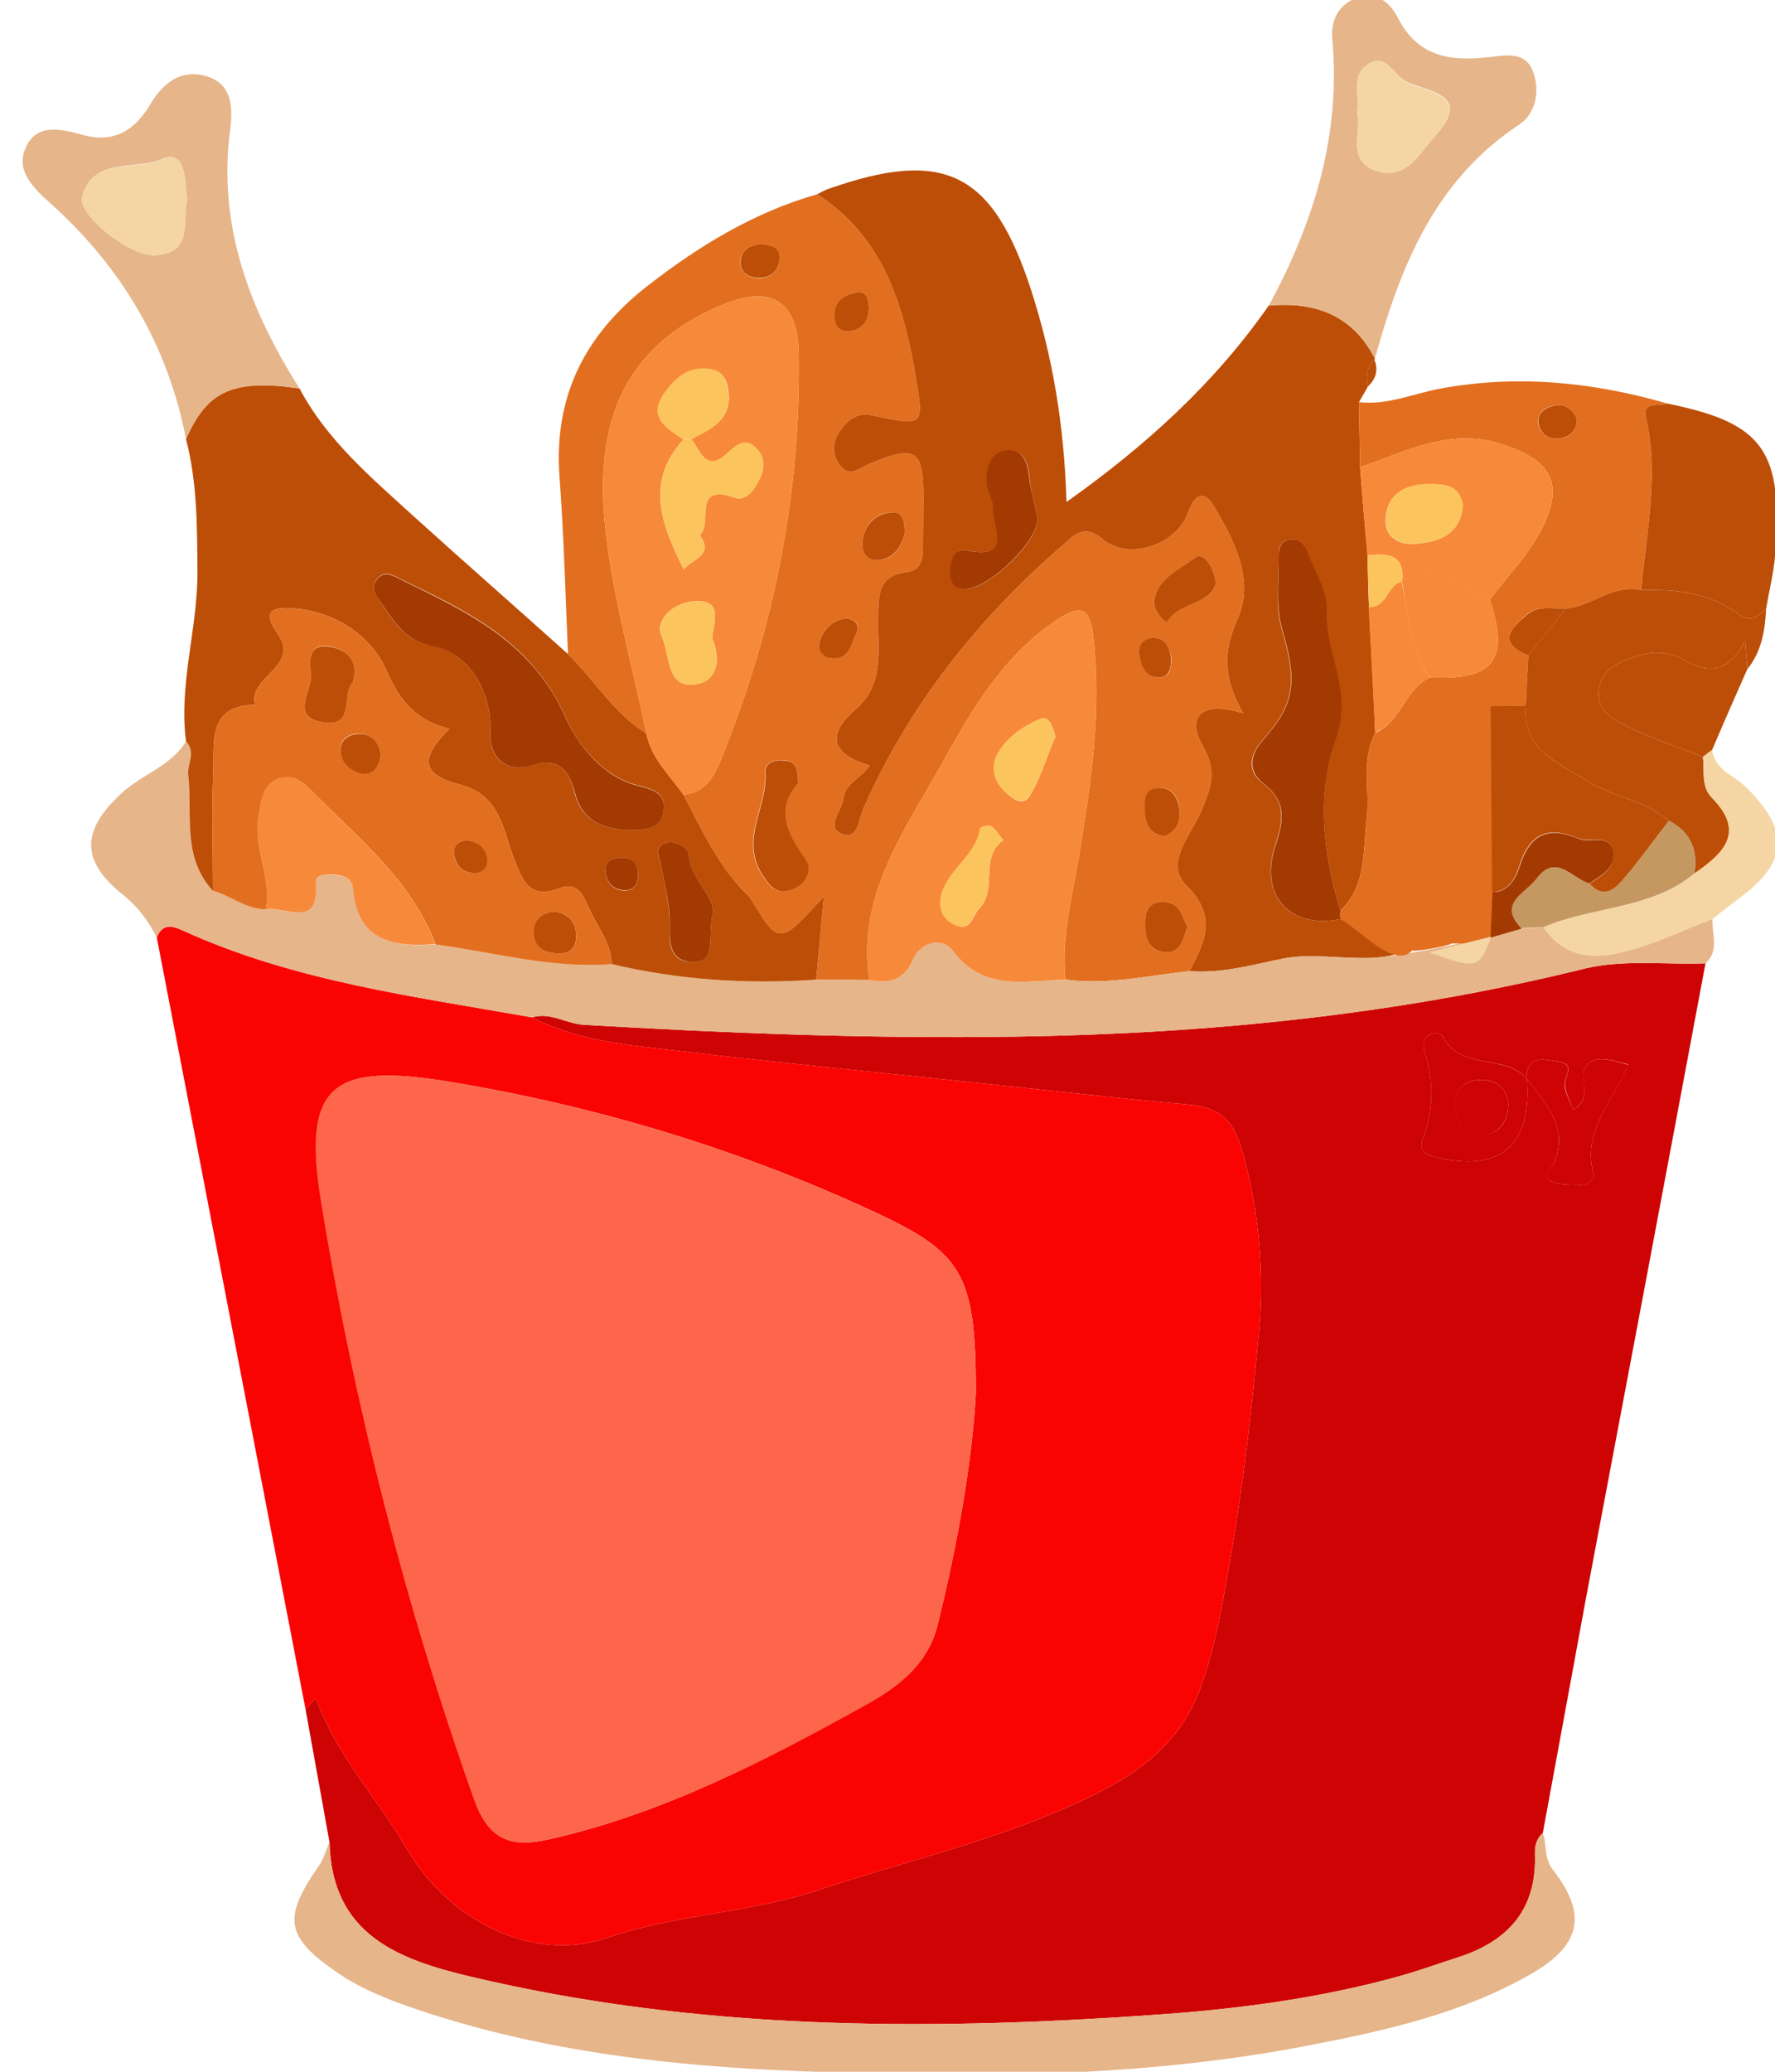 <?xml version="1.0" encoding="utf-8"?>
<!-- Generator: Adobe Illustrator 23.0.5, SVG Export Plug-In . SVG Version: 6.00 Build 0)  -->
<svg version="1.1" id="Layer_1" xmlns="http://www.w3.org/2000/svg" xmlns:xlink="http://www.w3.org/1999/xlink" x="0px" y="0px"
	 viewBox="0 0 48 56" style="enable-background:new 0 0 48 56;" xml:space="preserve">
<style type="text/css">
	.st0{fill:#CE0303;}
	.st1{fill:#F90403;}
	.st2{fill:#E26F1F;}
	.st3{fill:#BD4E07;}
	.st4{fill:#E6B58A;}
	.st5{fill:#F4D5A3;}
	.st6{fill:#FD664A;}
	.st7{fill:#F7893A;}
	.st8{fill:#A33A02;}
	.st9{fill:#FCC45D;}
	.st10{fill:#C69861;}
</style>
<path class="st0" d="M42.86,26.18c-5.06,1.25-10.19,1.76-15.38,1.84c-3.91,0.06-7.8-0.09-11.7-0.32c-0.47-0.03-0.9-0.35-1.39-0.2
	c1.25,0.65,2.64,0.75,3.99,0.91c2.71,0.32,5.43,0.58,8.14,0.87c1.85,0.19,3.71,0.41,5.56,0.57c1.04,0.09,1.33,0.52,1.58,1.5
	c0.4,1.54,0.52,3.06,0.39,4.59c-0.19,2.07-0.42,4.14-0.78,6.2c-0.21,1.2-0.4,2.39-0.82,3.52c-0.68,1.85-2.32,2.66-3.94,3.34
	c-2.05,0.86-4.22,1.37-6.32,2.07c-1.9,0.64-3.89,0.67-5.77,1.31c-2.03,0.69-4.31-0.48-5.42-2.41c-0.78-1.34-1.88-2.5-2.43-4
	c-0.06-0.16-0.18,0.16-0.31,0.22c0.22,1.2,0.43,2.4,0.65,3.6c0.06,2.49,1.83,3.17,3.82,3.64c6.06,1.44,12.2,1.47,18.36,1.04
	c2.28-0.15,4.54-0.44,6.74-1.05c0.54-0.15,1.06-0.34,1.59-0.51c1.31-0.42,2.11-1.24,2.09-2.7c-0.01-0.24,0-0.48,0.21-0.66l1.17-6.36
	c1.08-5.71,2.16-11.43,3.23-17.15C45.03,26.08,43.9,25.93,42.86,26.18z M43.08,31.68c0.06,0.24-0.16,0.36-0.37,0.35
	c-0.27-0.01-0.58,0.01-0.8-0.12c-0.2-0.12,0.04-0.31,0.11-0.48c0.42-0.96-0.22-1.6-0.73-2.27c0.14,1.82-0.73,2.55-2.5,2.11
	c-0.3-0.07-0.42-0.22-0.31-0.5c0.29-0.77,0.29-1.55,0.05-2.33c-0.18-0.57,0.4-0.57,0.47-0.44c0.5,0.96,1.68,0.47,2.28,1.15
	c0.01-0.68,0.51-0.5,0.87-0.45c0.48,0.06,0.14,0.41,0.17,0.64c0.02,0.22,0.14,0.43,0.22,0.66c0.56-0.32,0.15-0.86,0.33-1.15
	c0.22-0.36,0.7-0.2,1.16-0.08C43.65,29.74,42.79,30.53,43.08,31.68z"/>
<path class="st1" d="M33.66,31.35c-0.25-0.98-0.54-1.41-1.58-1.5c-1.85-0.16-3.71-0.38-5.56-0.57c-2.71-0.29-5.43-0.55-8.14-0.87
	c-1.35-0.16-2.74-0.26-3.99-0.91c-3.21-0.57-6.46-0.98-9.47-2.36c-0.29-0.13-0.54-0.16-0.68,0.2c1.34,6.95,2.68,13.9,4.02,20.85
	c0.13-0.06,0.25-0.38,0.31-0.22c0.55,1.5,1.65,2.66,2.43,4c1.11,1.93,3.39,3.1,5.42,2.41c1.88-0.64,3.87-0.67,5.77-1.31
	c2.1-0.7,4.27-1.21,6.32-2.07c1.62-0.68,3.26-1.49,3.94-3.34c0.42-1.13,0.61-2.32,0.82-3.52c0.36-2.06,0.59-4.13,0.78-6.2
	C34.18,34.41,34.06,32.89,33.66,31.35z M25.35,43.94c-0.27,1.07-1.1,1.68-1.96,2.15c-2.72,1.51-5.48,2.94-8.56,3.63
	c-1.01,0.23-1.62,0.01-2-1.07c-1.87-5.27-3.24-10.67-4.14-16.17c-0.52-3.17,0.3-3.77,3.52-3.23c3.95,0.66,7.73,1.8,11.37,3.48
	c2.43,1.12,2.81,1.67,2.81,4.9C26.3,39.42,25.91,41.69,25.35,43.94z"/>
<path class="st2" d="M33.47,16.72c0.46-1.02-0.08-2.1-0.64-3.03c-0.22-0.38-0.49-0.43-0.7,0.16c-0.32,0.9-1.63,1.31-2.32,0.72
	c-0.53-0.45-0.83-0.04-1.11,0.2c-2.28,1.98-4.12,4.3-5.35,7.08c-0.13,0.31-0.15,0.89-0.61,0.68c-0.41-0.19,0.04-0.63,0.07-0.96
	c0.04-0.39,0.46-0.52,0.71-0.88c-1.13-0.33-1.11-0.89-0.38-1.52c0.79-0.68,0.59-1.59,0.61-2.45c0.01-0.57-0.04-1.16,0.75-1.25
	c0.43-0.05,0.46-0.38,0.46-0.71c0-0.44,0.01-0.88,0.01-1.32c0-1.29-0.2-1.42-1.44-0.91c-0.29,0.11-0.54,0.41-0.82,0.04
	c-0.22-0.28-0.2-0.61-0.01-0.9c0.21-0.3,0.46-0.54,0.9-0.44c1.41,0.3,1.39,0.3,1.15-1.12c-0.33-1.93-0.89-3.72-2.65-4.86
	c-1.71,0.49-3.19,1.39-4.58,2.47c-1.7,1.32-2.55,2.99-2.39,5.17c0.12,1.6,0.16,3.19,0.23,4.79c0.72,0.71,1.24,1.6,2.12,2.15
	c-0.37-1.82-0.89-3.61-1.1-5.46c-0.33-2.85,0.42-4.98,3.13-6.12c1.36-0.57,2.07-0.11,2.09,1.34c0.05,3.81-0.68,7.47-2.13,11
	c-0.2,0.48-0.44,0.84-0.99,0.89c0.5,0.95,0.94,1.93,1.72,2.7c0.03,0.02,0.06,0.05,0.08,0.08c0.79,1.3,0.79,1.3,2-0.03
	c-0.08,0.84-0.14,1.54-0.21,2.25c0.48,0,0.96,0.01,1.44,0.01c-0.35-2.29,0.96-4.04,1.97-5.86c0.8-1.45,1.64-2.89,3.08-3.86
	c0.65-0.44,0.91-0.36,1,0.4c0.24,1.99-0.05,3.94-0.37,5.89c-0.18,1.14-0.5,2.26-0.38,3.42c1.14,0.15,2.24-0.11,3.36-0.23
	c0.41-0.79,0.77-1.48-0.1-2.33c-0.59-0.58,0.15-1.37,0.41-1.98c0.26-0.63,0.45-1.06,0.06-1.75c-0.48-0.84-0.04-1.25,1.08-0.91
	C33.08,18.34,33.07,17.62,33.47,16.72z M23.18,7.9c0.24-0.04,0.32,0.17,0.32,0.47c-0.02,0.27-0.15,0.54-0.53,0.58
	c-0.31,0.03-0.39-0.19-0.39-0.45C22.57,8.1,22.88,7.96,23.18,7.9z M20.54,7.52c-0.29,0-0.55-0.14-0.52-0.49
	c0.04-0.32,0.32-0.4,0.54-0.43c0.32,0.02,0.53,0.1,0.52,0.41C21.06,7.33,20.84,7.51,20.54,7.52z M21.36,24.06
	c-0.34,0.11-0.51-0.05-0.73-0.38c-0.66-0.98,0.13-1.87,0.06-2.8c-0.02-0.28,0.28-0.36,0.54-0.33c0.31,0.04,0.35,0.27,0.35,0.63
	c-0.62,0.68-0.31,1.33,0.19,2.04C21.99,23.52,21.77,23.93,21.36,24.06z M23.33,14.57c0.08-0.42,0.36-0.71,0.79-0.72
	c0.3-0.01,0.35,0.26,0.34,0.57c-0.08,0.34-0.27,0.7-0.72,0.72C23.42,15.15,23.27,14.86,23.33,14.57z M22.16,17.35
	c0.1-0.36,0.37-0.59,0.74-0.64c0.25,0.05,0.36,0.18,0.25,0.42c-0.14,0.3-0.21,0.72-0.68,0.66C22.27,17.76,22.1,17.57,22.16,17.35z
	 M31.2,17.24c0.26,0.01,0.37,0.17,0.43,0.37c0.02,0.07,0.04,0.14,0.05,0.21c0,0.03,0,0.06-0.01,0.09c0,0.03-0.01,0.06-0.01,0.09
	c-0.01,0.06-0.02,0.11-0.04,0.16c-0.05,0.1-0.14,0.16-0.31,0.15c-0.35-0.01-0.44-0.33-0.5-0.59C30.75,17.46,30.92,17.24,31.2,17.24z
	 M32.11,25.04c-0.11,0.36-0.19,0.72-0.58,0.7c-0.43-0.01-0.55-0.35-0.56-0.74c-0.01-0.34,0.06-0.63,0.49-0.62
	C31.93,24.39,31.96,24.79,32.11,25.04z M31.49,22.6c-0.41-0.05-0.51-0.33-0.52-0.66c-0.01-0.27-0.04-0.6,0.33-0.64
	c0.37-0.04,0.56,0.22,0.59,0.56C31.93,22.2,31.83,22.47,31.49,22.6z M31.56,16.8c-0.02,0.04-0.37-0.27-0.35-0.52
	c0.07-0.66,0.7-0.88,1.11-1.21c0.22-0.17,0.51,0.25,0.56,0.69C32.72,16.37,31.87,16.27,31.56,16.8z"/>
<path class="st3" d="M38.42,24.35c-0.06-0.39-0.04-0.79-0.05-1.18c-0.16,0.01-0.34-0.01-0.47,0.04c-0.36,0.15-0.81,0.23-0.89,0.7
	c-0.1,0.61,0.67,0.29,0.8,0.74c-0.46,0.51-0.99,0.53-1.56,0.19c-1.37,0.28-2.21-0.63-1.77-1.98c0.22-0.66,0.32-1.2-0.32-1.68
	c-0.45-0.33-0.36-0.79-0.03-1.16c0.89-0.99,0.95-1.59,0.53-3.02c-0.18-0.63-0.07-1.34-0.08-2.02c-0.01-0.21,0.09-0.39,0.34-0.4
	c0.24-0.01,0.36,0.17,0.43,0.36c0.2,0.51,0.54,1.05,0.52,1.56c-0.05,1.17,0.71,2.17,0.24,3.5c-0.51,1.42-0.34,3.08,0.14,4.61
	c0.72-0.69,0.6-1.62,0.71-2.49c0.09-0.77-0.16-1.57,0.23-2.31c-0.05-1.14-0.11-2.27-0.17-3.4c-0.02-0.47-0.03-0.93-0.04-1.4
	c-0.07-0.79-0.14-1.59-0.2-2.38c-0.01-0.59-0.02-1.17-0.03-1.76c0.08-0.14,0.16-0.28,0.24-0.42c-0.06-0.27-0.04-0.51,0.18-0.72V9.72
	l0.01-0.03c-0.61-1.18-1.62-1.54-2.87-1.43c-1.46,2.09-3.3,3.77-5.47,5.31c-0.06-2.06-0.37-3.92-0.96-5.74
	C26.85,4.67,25.55,4,22.42,5.1c-0.11,0.03-0.21,0.1-0.32,0.15c1.76,1.14,2.32,2.93,2.65,4.86c0.24,1.42,0.26,1.42-1.15,1.12
	c-0.44-0.1-0.69,0.14-0.9,0.44c-0.19,0.29-0.21,0.62,0.01,0.9c0.28,0.37,0.53,0.07,0.82-0.04c1.24-0.51,1.44-0.38,1.44,0.91
	c0,0.44-0.01,0.88-0.01,1.32c0,0.33-0.03,0.66-0.46,0.71c-0.79,0.09-0.74,0.68-0.75,1.25c-0.02,0.86,0.18,1.77-0.61,2.45
	c-0.73,0.63-0.75,1.19,0.38,1.52c-0.25,0.36-0.67,0.49-0.71,0.88c-0.03,0.33-0.48,0.77-0.07,0.96c0.46,0.21,0.48-0.37,0.61-0.68
	c1.23-2.78,3.07-5.1,5.35-7.08c0.28-0.24,0.58-0.65,1.11-0.2c0.69,0.59,2,0.18,2.32-0.72c0.21-0.59,0.48-0.54,0.7-0.16
	c0.56,0.93,1.1,2.01,0.64,3.03c-0.4,0.9-0.39,1.62,0.15,2.56c-1.12-0.34-1.56,0.07-1.08,0.91c0.39,0.69,0.2,1.12-0.06,1.75
	c-0.26,0.61-1,1.4-0.41,1.98c0.87,0.85,0.51,1.54,0.1,2.33c0.87,0.07,1.69-0.17,2.53-0.34c0.76-0.15,1.61,0.02,2.44-0.02
	C38.29,25.82,38.56,25.35,38.42,24.35z M26.12,15.92c-0.24,0-0.39-0.11-0.41-0.33c-0.04-0.34,0.06-0.8,0.41-0.72
	c1.3,0.28,0.73-0.61,0.74-1.11c0-0.23-0.16-0.45-0.17-0.69c-0.02-0.41,0.08-0.85,0.56-0.89c0.45-0.04,0.55,0.35,0.59,0.74
	c0.04,0.35,0.14,0.69,0.22,1.09C28.09,14.6,26.8,15.89,26.12,15.92z"/>
<path class="st4" d="M46.12,26.04c-1.09,0.04-2.22-0.11-3.26,0.14c-5.06,1.25-10.19,1.76-15.38,1.84c-3.91,0.06-7.8-0.09-11.7-0.32
	c-0.47-0.03-0.9-0.35-1.39-0.2c-3.21-0.57-6.46-0.98-9.47-2.36c-0.29-0.13-0.54-0.16-0.68,0.2c-0.23-0.45-0.51-0.83-0.92-1.16
	c-1.15-0.92-1.12-1.74-0.03-2.74c0.55-0.51,1.33-0.73,1.74-1.4c0.28,0.29,0.03,0.61,0.06,0.9c0.12,1.06-0.18,2.23,0.67,3.14
	c0.49,0.13,0.89,0.5,1.43,0.5c0.52-0.11,1.46,0.58,1.35-0.74c-0.02-0.21,0.3-0.21,0.49-0.19c0.25,0.01,0.5,0.08,0.53,0.38
	c0.12,1.42,1.09,1.57,2.22,1.5c1.58,0.21,3.14,0.66,4.76,0.53c1.82,0.43,3.67,0.55,5.53,0.42c0.48,0,0.96,0.01,1.44,0.01
	c0.52,0.1,0.93,0.02,1.17-0.54c0.22-0.53,0.83-0.6,1.08-0.26c0.84,1.13,1.97,0.81,3.05,0.79c1.14,0.15,2.24-0.11,3.36-0.23
	c0.87,0.07,1.69-0.17,2.53-0.34c0.76-0.15,1.61,0.02,2.44-0.02c1.15-0.07,3.73-0.71,4-0.79c0.2-0.01,0.4-0.02,0.6-0.04
	c0.6,0.9,1.48,0.87,2.35,0.62c0.76-0.21,1.48-0.56,2.22-0.84C46.28,25.24,46.51,25.69,46.12,26.04z"/>
<path class="st3" d="M20.28,24.26c-0.02-0.03-0.05-0.06-0.08-0.08c-0.78-0.77-1.22-1.75-1.72-2.7c-0.37-0.53-0.87-0.98-1-1.65
	c-0.88-0.55-1.4-1.44-2.12-2.15c-1.39-1.25-2.8-2.48-4.18-3.73C10.03,12.9,8.84,11.9,8.1,10.5c-1.79-0.26-2.5,0.06-3.07,1.37
	c0.31,1.19,0.3,2.4,0.31,3.61c0,1.53-0.51,3.02-0.31,4.56c0.28,0.29,0.03,0.61,0.06,0.9c0.12,1.06-0.18,2.23,0.67,3.14
	c0-1.08-0.04-2.16,0.01-3.23c0.03-0.79-0.17-1.78,1.13-1.8c-0.21-0.77,1.24-1.02,0.61-1.92C6.99,16.4,7.55,16.41,8,16.45
	c1.11,0.1,2.06,0.77,2.45,1.67c0.37,0.87,0.83,1.36,1.7,1.58c-0.81,0.81-0.75,1.24,0.29,1.51c1.09,0.28,1.16,1.22,1.45,1.98
	c0.25,0.64,0.43,1.12,1.24,0.82c0.56-0.21,0.67,0.3,0.84,0.63c0.22,0.46,0.56,0.87,0.57,1.42c1.82,0.43,3.67,0.55,5.53,0.42
	c0.07-0.71,0.13-1.41,0.21-2.25C21.07,25.56,21.07,25.56,20.28,24.26z M15.54,21.44c-0.14-0.54-0.37-1.01-1.19-0.74
	c-0.6,0.2-1.13-0.19-1.09-0.88c0.05-1.07-0.53-2.16-1.59-2.37c-0.76-0.14-1.02-0.68-1.39-1.18c-0.14-0.2-0.27-0.42-0.07-0.64
	c0.2-0.22,0.42-0.08,0.64,0.03c1.8,0.87,3.55,1.68,4.46,3.76c0.27,0.63,0.96,1.56,1.91,1.8c0.42,0.11,0.82,0.2,0.72,0.73
	c-0.1,0.52-0.56,0.48-1.06,0.49C16.32,22.37,15.75,22.22,15.54,21.44z M16.87,24.07c-0.27-0.01-0.44-0.18-0.49-0.44
	c-0.06-0.3,0.11-0.43,0.4-0.45c0.28,0,0.46,0.12,0.47,0.41C17.26,23.86,17.19,24.08,16.87,24.07z M19.26,24.76
	c-0.12,0.66,0.13,1.28-0.58,1.24c-0.54-0.02-0.59-0.46-0.57-0.96c0.01-0.54-0.13-1.08-0.23-1.62c-0.05-0.23-0.2-0.5,0.08-0.62
	c0.28-0.11,0.65,0.09,0.67,0.34C18.69,23.82,19.42,24.29,19.26,24.76z"/>
<path class="st4" d="M41.38,53.37c-1.86,1.06-3.92,1.52-6,1.92c-4.49,0.87-9.05,0.88-13.59,0.7c-3.54-0.13-7.07-0.52-10.47-1.66
	c-0.75-0.25-1.5-0.54-2.17-0.99c-1.43-0.98-1.52-1.48-0.53-2.9c0.13-0.19,0.2-0.43,0.29-0.65c0.06,2.49,1.83,3.17,3.82,3.64
	c6.06,1.44,12.2,1.47,18.36,1.04c2.28-0.15,4.54-0.44,6.74-1.05c0.54-0.15,1.06-0.34,1.59-0.51c1.31-0.42,2.11-1.24,2.09-2.7
	c-0.01-0.24,0-0.48,0.21-0.66c0.12,0.32,0.02,0.67,0.28,1C42.94,51.76,42.75,52.59,41.38,53.37z"/>
<path class="st2" d="M45.1,10.91c-2.01-0.58-4.05-0.79-6.13-0.41c-0.73,0.13-1.44,0.46-2.22,0.37c0.01,0.59,0.02,1.17,0.03,1.76
	c1.22-0.42,2.4-1.06,3.78-0.64c1.4,0.44,1.77,1.07,1.11,2.35c-0.35,0.67-0.91,1.24-1.38,1.86c0.53,1.65,0.11,2.19-1.62,2.11
	c-0.68,0.31-0.78,1.2-1.48,1.5c-0.39,0.74-0.14,1.54-0.23,2.31c-0.11,0.87,0.01,1.8-0.71,2.49c-0.01,0.08-0.01,0.15,0,0.23
	c0.57,0.34,1.48,1.36,1.94,0.85c0.06,0.06,1.6-0.22,0.98-0.27c-2.02-0.16,1.34,0.46,1.33-0.32c-0.02-1.73-0.61-6.02,1.09-6.02
	l-1.28,0.01c0.32,0,0.63-0.01,0.95-0.01c0.02-0.46,0.04-0.91,0.07-1.36c-0.86-0.35-0.47-0.75-0.03-1.12
	c0.3-0.25,0.68-0.14,1.04-0.15c0.71-0.06,1.28-0.67,2.04-0.5c0.14-1.56,0.49-3.1,0.13-4.68C44.41,10.84,44.88,10.99,45.1,10.91z
	 M42.23,11.84c-0.32,0.06-0.56-0.07-0.63-0.38c-0.05-0.27,0.15-0.44,0.4-0.49c0.32-0.07,0.52,0.09,0.64,0.34
	C42.64,11.63,42.48,11.79,42.23,11.84z"/>
<path class="st4" d="M41.46,1.95c-0.21-0.61-0.81-0.44-1.24-0.4c-1.03,0.11-1.89-0.03-2.42-1.07c-0.2-0.4-0.57-0.72-1.08-0.55
	c-0.52,0.18-0.74,0.61-0.69,1.14c0.23,2.59-0.5,4.95-1.72,7.19c1.25-0.11,2.26,0.25,2.87,1.43c0.69-2.48,1.61-4.81,3.9-6.32
	C41.53,3.07,41.65,2.47,41.46,1.95z M38.79,3.7c-0.42,0.47-0.76,1.15-1.52,0.93c-0.9-0.25-0.43-1.07-0.57-1.6
	c0.06-0.46-0.15-0.98,0.26-1.27c0.54-0.38,0.72,0.3,1.09,0.46C38.69,2.5,39.82,2.56,38.79,3.7z"/>
<path class="st4" d="M6.22,3.53C6.3,2.95,6.31,2.26,5.55,2.05c-0.68-0.18-1.14,0.2-1.48,0.76c-0.4,0.68-0.95,1.06-1.78,0.85
	C1.7,3.5,1.01,3.3,0.7,3.98C0.4,4.62,0.93,5.11,1.37,5.5c1.92,1.73,3.17,3.83,3.66,6.37c0.57-1.31,1.28-1.63,3.07-1.37
	C6.75,8.37,5.89,6.12,6.22,3.53z M4.21,6.9C3.54,6.95,2.09,5.82,2.22,5.32C2.51,4.23,3.67,4.61,4.39,4.3C5.04,4.03,5,4.89,5.06,5.4
	C4.92,5.98,5.24,6.83,4.21,6.9z"/>
<path class="st3" d="M47.76,16.45c-0.03,0.59-0.12,1.16-0.51,1.64c-0.01-0.2-0.03-0.39-0.06-0.76c-0.46,0.86-0.99,0.89-1.66,0.5
	c-0.38-0.22-0.83-0.23-1.27-0.09c-0.48,0.14-0.93,0.34-1.02,0.88c-0.09,0.54,0.34,0.81,0.72,0.99c0.67,0.34,1.39,0.57,2.09,0.85
	c0.05,0.38-0.06,0.8,0.25,1.11c0.92,0.94,0.29,1.51-0.48,2.04c0.1-0.63-0.1-1.12-0.69-1.42c-0.64-0.57-1.53-0.64-2.22-1.09
	c-0.76-0.49-1.76-0.82-1.65-2.02c0.02-0.46,0.04-0.91,0.07-1.36c0.33-0.43,0.67-0.85,1.01-1.27c0.71-0.06,1.28-0.67,2.04-0.5
	c0.93-0.03,1.84,0.07,2.6,0.63C47.37,16.86,47.53,16.65,47.76,16.45z"/>
<path class="st3" d="M48,15.04c-0.04,0.47-0.16,0.94-0.24,1.41c-0.23,0.2-0.39,0.41-0.78,0.13c-0.76-0.56-1.67-0.66-2.6-0.63
	c0.14-1.56,0.49-3.1,0.13-4.68c-0.1-0.43,0.37-0.28,0.59-0.36C47.7,11.44,48.23,12.19,48,15.04z"/>
<path class="st5" d="M47.06,24.26c-0.25,0.19-0.5,0.38-0.75,0.58c-0.74,0.28-1.46,0.63-2.22,0.84c-0.87,0.25-1.75,0.28-2.35-0.62
	c1.33-0.57,2.9-0.46,4.08-1.45c0.77-0.53,1.4-1.1,0.48-2.04c-0.31-0.31-0.2-0.73-0.25-1.11c0.08-0.07,0.16-0.13,0.25-0.19
	c0.07,0.55,0.6,0.69,0.92,1.01C48.4,22.46,48.37,23.27,47.06,24.26z"/>
<path class="st3" d="M47.25,18.09c-0.32,0.72-0.64,1.45-0.95,2.18c-0.09,0.06-0.17,0.12-0.25,0.19c-0.7-0.28-1.42-0.51-2.09-0.85
	c-0.38-0.18-0.81-0.45-0.72-0.99c0.09-0.54,0.54-0.74,1.02-0.88c0.44-0.14,0.89-0.13,1.27,0.09c0.67,0.39,1.2,0.36,1.66-0.5
	C47.22,17.7,47.24,17.89,47.25,18.09z"/>
<path class="st3" d="M36.99,10.45c-0.06-0.27-0.04-0.51,0.18-0.72C37.28,10.02,37.2,10.25,36.99,10.45z"/>
<path class="st0" d="M41.29,29.16L41.29,29.16C40.68,28.47,39.5,28.96,39,28c-0.07-0.13-0.65-0.13-0.47,0.44
	c0.24,0.78,0.24,1.56-0.05,2.33c-0.11,0.28,0.01,0.43,0.31,0.5C40.56,31.71,41.43,30.98,41.29,29.16z M40.05,30.68
	c-0.45,0.02-0.69-0.3-0.7-0.75c-0.02-0.49,0.26-0.75,0.71-0.74c0.44,0,0.71,0.27,0.73,0.66C40.77,30.41,40.48,30.67,40.05,30.68z"/>
<path class="st0" d="M41.28,29.15c0.01-0.68,0.51-0.5,0.86-0.45c0.49,0.06,0.15,0.41,0.17,0.64c0.02,0.22,0.15,0.44,0.23,0.66
	c0.56-0.31,0.14-0.85,0.33-1.15c0.22-0.36,0.7-0.2,1.16-0.07c-0.38,0.96-1.24,1.75-0.95,2.9c0.06,0.24-0.15,0.36-0.37,0.35
	c-0.27-0.01-0.58,0.01-0.8-0.12c-0.21-0.12,0.03-0.31,0.11-0.48C42.44,30.47,41.8,29.83,41.28,29.15
	C41.29,29.16,41.28,29.15,41.28,29.15z"/>
<path class="st6" d="M26.39,37.63c-0.09,1.8-0.48,4.06-1.04,6.31c-0.27,1.07-1.09,1.68-1.96,2.16c-2.72,1.51-5.49,2.93-8.56,3.62
	c-1.01,0.23-1.62,0.01-2.01-1.07c-1.86-5.27-3.24-10.66-4.14-16.17c-0.52-3.17,0.3-3.77,3.52-3.23c3.95,0.66,7.74,1.8,11.37,3.48
	C26.01,33.85,26.39,34.4,26.39,37.63z"/>
<path class="st7" d="M19.51,8.25c-2.71,1.14-3.46,3.27-3.13,6.12c0.21,1.85,0.73,3.64,1.1,5.46c0.13,0.67,0.63,1.12,1,1.65
	c0.55-0.05,0.79-0.41,0.99-0.89c1.45-3.53,2.18-7.19,2.13-11C21.58,8.14,20.87,7.68,19.51,8.25z M18.66,18.51
	c-0.64-0.01-0.55-0.85-0.76-1.29c-0.22-0.46,0.3-0.9,0.8-0.96c0.9-0.11,0.59,0.57,0.56,1C19.55,17.95,19.32,18.51,18.66,18.51z
	 M20.56,12.91c-0.14,0.29-0.37,0.66-0.7,0.54c-1.17-0.41-0.57,0.74-0.94,1.01c0.4,0.55-0.18,0.64-0.43,0.93
	c-0.6-1.2-1.06-2.35-0.01-3.51c-0.43-0.3-0.96-0.58-0.53-1.22c0.27-0.39,0.61-0.74,1.18-0.69c0.32,0.03,0.48,0.17,0.55,0.5
	c0.17,0.85-0.42,1.11-0.99,1.4c0.26,0.3,0.38,0.92,0.97,0.39c0.24-0.21,0.48-0.47,0.8-0.13C20.68,12.36,20.68,12.65,20.56,12.91z"/>
<path class="st7" d="M29.56,17.17c-0.09-0.76-0.35-0.84-1-0.4c-1.44,0.97-2.28,2.41-3.08,3.86c-1.01,1.82-2.32,3.57-1.97,5.86
	c0.52,0.1,0.93,0.02,1.17-0.54c0.22-0.53,0.83-0.6,1.08-0.26c0.84,1.13,1.97,0.81,3.05,0.79c-0.12-1.16,0.2-2.28,0.38-3.42
	C29.51,21.11,29.8,19.16,29.56,17.17z M26.48,24.56c-0.2,0.21-0.22,0.63-0.65,0.44c-0.4-0.17-0.47-0.55-0.34-0.91
	c0.22-0.63,0.91-0.99,1.02-1.7c0.01-0.04,0.23-0.1,0.3-0.05c0.11,0.07,0.19,0.21,0.32,0.37C26.47,23.2,27,24.01,26.48,24.56z
	 M27.85,21.51c-0.19,0.31-0.49,0.07-0.7-0.14c-0.28-0.28-0.36-0.64-0.18-0.98c0.25-0.46,0.7-0.76,1.16-0.96
	c0.22-0.1,0.36,0.22,0.41,0.48C28.31,20.44,28.15,21.01,27.85,21.51z"/>
<path class="st3" d="M21.58,21.18c-0.61,0.68-0.31,1.33,0.2,2.04c0.22,0.3,0,0.72-0.41,0.84c-0.34,0.11-0.51-0.05-0.73-0.38
	c-0.66-0.98,0.13-1.87,0.06-2.8c-0.02-0.28,0.28-0.36,0.54-0.32C21.54,20.59,21.58,20.82,21.58,21.18z"/>
<path class="st3" d="M32.88,15.76c-0.16,0.61-1.01,0.51-1.32,1.05c-0.02,0.04-0.37-0.28-0.35-0.53c0.06-0.65,0.69-0.88,1.11-1.21
	C32.54,14.9,32.83,15.32,32.88,15.76z"/>
<path class="st3" d="M32.11,25.04c-0.11,0.36-0.19,0.72-0.58,0.7c-0.44-0.02-0.56-0.36-0.56-0.74c-0.01-0.34,0.06-0.63,0.49-0.62
	C31.93,24.39,31.96,24.79,32.11,25.04z"/>
<path class="st3" d="M24.46,14.42c-0.08,0.34-0.28,0.69-0.72,0.72c-0.32,0.02-0.47-0.27-0.41-0.57c0.08-0.41,0.36-0.7,0.8-0.72
	C24.42,13.84,24.47,14.11,24.46,14.42z"/>
<path class="st3" d="M31.49,22.6c-0.41-0.05-0.51-0.33-0.53-0.66c-0.01-0.27-0.04-0.6,0.33-0.64c0.37-0.04,0.56,0.22,0.6,0.57
	C31.93,22.2,31.83,22.47,31.49,22.6z"/>
<path class="st3" d="M20.56,6.6c0.33,0.02,0.54,0.1,0.52,0.4c-0.02,0.32-0.23,0.5-0.53,0.51c-0.3,0.01-0.56-0.14-0.52-0.48
	C20.06,6.71,20.34,6.63,20.56,6.6z"/>
<path class="st3" d="M22.9,16.71c0.24,0.05,0.36,0.19,0.25,0.42c-0.14,0.31-0.21,0.73-0.69,0.66c-0.2-0.03-0.36-0.21-0.3-0.43
	C22.26,16.99,22.53,16.76,22.9,16.71z"/>
<path class="st3" d="M23.5,8.37c-0.02,0.27-0.15,0.54-0.53,0.58c-0.31,0.03-0.4-0.18-0.4-0.45c0-0.4,0.3-0.54,0.61-0.6
	C23.42,7.86,23.5,8.07,23.5,8.37z"/>
<path class="st3" d="M31.67,17.82c-0.01,0.25-0.04,0.51-0.37,0.49c-0.35-0.02-0.44-0.33-0.49-0.59c-0.06-0.27,0.11-0.48,0.39-0.48
	C31.55,17.25,31.63,17.53,31.67,17.82z"/>
<path class="st8" d="M36.25,24.61c-0.01,0.08-0.01,0.15,0,0.23c-1.36,0.28-2.21-0.63-1.76-1.98c0.22-0.66,0.32-1.19-0.32-1.68
	c-0.44-0.33-0.36-0.79-0.03-1.16c0.89-0.99,0.95-1.59,0.53-3.02c-0.18-0.63-0.08-1.34-0.09-2.02c0-0.21,0.09-0.39,0.35-0.4
	c0.24-0.01,0.36,0.17,0.43,0.35c0.2,0.52,0.54,1.05,0.52,1.57c-0.05,1.17,0.72,2.16,0.24,3.5C35.6,21.42,35.77,23.08,36.25,24.61z"
	/>
<path class="st7" d="M40.56,11.99c-1.38-0.42-2.56,0.22-3.78,0.64c0.06,0.79,0.13,1.59,0.2,2.38c0.54-0.06,1.01-0.03,0.94,0.7
	c0.95-0.63,1.59,0.26,2.37,0.49c0.47-0.62,1.03-1.19,1.38-1.86C42.33,13.06,41.96,12.43,40.56,11.99z M38.29,14.7
	c-0.38,0.04-0.84-0.13-0.82-0.65c0.03-0.68,0.49-0.95,1.13-0.96c0.45-0.01,0.89,0.01,0.96,0.59C39.48,14.47,38.88,14.65,38.29,14.7z
	"/>
<path class="st8" d="M28.06,14.01c0.02,0.59-1.27,1.88-1.95,1.91c-0.24,0.01-0.38-0.1-0.41-0.33c-0.04-0.34,0.06-0.79,0.41-0.72
	c1.3,0.28,0.73-0.61,0.74-1.11c0.01-0.23-0.16-0.45-0.17-0.69c-0.02-0.42,0.08-0.86,0.56-0.9c0.44-0.04,0.55,0.35,0.59,0.74
	C27.88,13.27,27.98,13.61,28.06,14.01z"/>
<path class="st7" d="M38.67,18.31c-0.68,0.31-0.78,1.2-1.48,1.49c-0.06-1.13-0.12-2.27-0.18-3.4c0.5,0.03,0.49-0.6,0.9-0.69
	c0,0-0.01,0-0.01,0C38.11,16.6,38.08,17.55,38.67,18.31z"/>
<path class="st9" d="M37.92,15.72c-0.41,0.09-0.4,0.72-0.9,0.69c-0.01-0.47-0.03-0.93-0.04-1.4C37.52,14.95,37.99,14.98,37.92,15.72
	z"/>
<path class="st2" d="M15.97,24.64c-0.17-0.33-0.28-0.84-0.84-0.63c-0.81,0.3-0.99-0.18-1.24-0.82c-0.29-0.76-0.36-1.7-1.45-1.98
	c-1.04-0.27-1.1-0.7-0.29-1.51c-0.87-0.22-1.33-0.71-1.7-1.58c-0.39-0.9-1.34-1.57-2.45-1.67c-0.45-0.04-1.01-0.05-0.49,0.68
	c0.63,0.9-0.82,1.15-0.61,1.92c-1.3,0.02-1.1,1.01-1.13,1.8C5.72,21.92,5.76,23,5.76,24.08c0.49,0.13,0.89,0.5,1.43,0.5
	c0.17-0.85-0.34-1.65-0.2-2.48c0.07-0.38,0.08-0.84,0.49-1.03c0.45-0.21,0.76,0.12,1.04,0.4c1.23,1.24,2.61,2.35,3.26,4.06
	c1.58,0.21,3.14,0.66,4.76,0.53C16.53,25.51,16.19,25.1,15.97,24.64z M8.78,19.53c-0.99-0.13-0.31-0.87-0.37-1.33
	c-0.05-0.34-0.07-0.82,0.49-0.73c0.48,0.08,0.81,0.37,0.64,0.98C9.22,18.73,9.62,19.64,8.78,19.53z M9.78,20.9
	c-0.31-0.06-0.58-0.29-0.57-0.65c0-0.27,0.22-0.41,0.47-0.42c0.38,0,0.57,0.22,0.62,0.58C10.26,20.72,10.1,20.97,9.78,20.9z
	 M12.83,23.6c-0.3,0-0.51-0.18-0.55-0.49c-0.03-0.24,0.1-0.36,0.33-0.4c0.3,0.04,0.51,0.19,0.55,0.51
	C13.19,23.45,13.06,23.6,12.83,23.6z M15.08,25.77c-0.41-0.02-0.68-0.22-0.63-0.66c0.04-0.32,0.27-0.46,0.58-0.47
	c0.36,0.06,0.54,0.29,0.55,0.65C15.6,25.63,15.41,25.79,15.08,25.77z"/>
<path class="st3" d="M41.26,19.08c-0.1,1.21,0.89,1.53,1.65,2.02c0.69,0.45,1.58,0.52,2.22,1.09c-0.39,0.5-0.76,1.02-1.17,1.51
	c-0.26,0.31-0.56,0.64-0.98,0.19c0.33-0.22,0.75-0.45,0.63-0.91c-0.12-0.46-0.62-0.19-0.93-0.32c-0.84-0.35-1.32-0.12-1.6,0.76
	c-0.09,0.29-0.28,0.69-0.73,0.69c-0.01-1.67-0.03-3.35-0.04-5.02C40.63,19.09,40.94,19.08,41.26,19.08z"/>
<path class="st7" d="M7.19,24.58c0.17-0.85-0.34-1.65-0.2-2.49c0.06-0.37,0.08-0.84,0.49-1.03c0.44-0.2,0.75,0.12,1.04,0.41
	c1.22,1.24,2.61,2.35,3.25,4.05c-1.13,0.08-2.1-0.07-2.22-1.5c-0.03-0.3-0.27-0.36-0.52-0.38c-0.19-0.01-0.51-0.01-0.49,0.2
	C8.65,25.16,7.71,24.47,7.19,24.58z"/>
<path class="st10" d="M42.98,23.88c0.42,0.45,0.72,0.12,0.98-0.19c0.41-0.49,0.78-1,1.17-1.51c0.59,0.3,0.79,0.79,0.69,1.43
	c-1.18,0.98-2.75,0.88-4.08,1.45c-0.2,0.01-0.4,0.02-0.6,0.03c-0.66-0.68,0.1-0.95,0.39-1.34C42.07,23.05,42.51,23.75,42.98,23.88z"
	/>
<path class="st8" d="M42.98,23.88c-0.47-0.13-0.91-0.84-1.44-0.12c-0.3,0.39-1.06,0.66-0.39,1.34c-0.28,0.08-0.55,0.16-0.83,0.24
	l-0.01-0.01c0.02-0.4,0.03-0.81,0.05-1.21c0.45-0.01,0.64-0.41,0.73-0.69c0.28-0.88,0.76-1.11,1.6-0.76
	c0.3,0.13,0.81-0.15,0.93,0.32C43.73,23.43,43.31,23.66,42.98,23.88z"/>
<path class="st5" d="M40.32,25.34c-0.32,0.85-0.4,0.87-1.67,0.4c0.64-0.16,1.15-0.29,1.66-0.42C40.3,25.32,40.32,25.34,40.32,25.34z
	"/>
<path class="st8" d="M16.88,22.44c-0.56-0.07-1.12-0.22-1.33-1c-0.15-0.54-0.38-1.01-1.19-0.74c-0.61,0.2-1.13-0.19-1.1-0.88
	c0.05-1.07-0.53-2.16-1.58-2.36c-0.76-0.15-1.02-0.68-1.39-1.18c-0.15-0.2-0.28-0.42-0.08-0.64c0.2-0.22,0.42-0.08,0.64,0.03
	c1.8,0.88,3.56,1.69,4.46,3.76c0.28,0.63,0.96,1.56,1.91,1.8c0.42,0.11,0.82,0.2,0.72,0.73C17.84,22.47,17.38,22.43,16.88,22.44z"/>
<path class="st8" d="M19.26,24.76c-0.12,0.66,0.13,1.28-0.57,1.24c-0.54-0.03-0.59-0.46-0.58-0.96c0.02-0.54-0.13-1.08-0.23-1.62
	c-0.04-0.23-0.2-0.5,0.08-0.62c0.28-0.11,0.65,0.09,0.67,0.33C18.69,23.82,19.42,24.29,19.26,24.76z"/>
<path class="st8" d="M16.78,23.18c0.28,0,0.46,0.11,0.47,0.41c0.01,0.27-0.07,0.49-0.38,0.47c-0.27-0.01-0.44-0.18-0.49-0.44
	C16.32,23.33,16.49,23.2,16.78,23.18z"/>
<path class="st7" d="M38.67,18.31c-0.6-0.77-0.57-1.71-0.76-2.6c0.96-0.65,1.6,0.26,2.38,0.48C40.82,17.85,40.4,18.39,38.67,18.31z"
	/>
<path class="st3" d="M42.34,16.45c-0.34,0.42-0.67,0.84-1.01,1.27c-0.86-0.35-0.47-0.75-0.03-1.11
	C41.6,16.35,41.98,16.46,42.34,16.45z"/>
<path class="st3" d="M42.64,11.31c0,0.31-0.15,0.47-0.41,0.53c-0.31,0.06-0.56-0.07-0.62-0.38c-0.06-0.27,0.15-0.43,0.4-0.49
	C42.32,10.9,42.52,11.06,42.64,11.31z"/>
<path class="st5" d="M36.7,3.03c0.06-0.46-0.16-0.98,0.26-1.27c0.54-0.38,0.72,0.31,1.08,0.47c0.64,0.28,1.77,0.34,0.74,1.48
	c-0.42,0.47-0.76,1.15-1.52,0.93C36.37,4.38,36.84,3.56,36.7,3.03z"/>
<path class="st5" d="M5.06,5.4C4.92,5.98,5.24,6.83,4.21,6.9C3.54,6.95,2.09,5.82,2.22,5.32c0.29-1.08,1.44-0.7,2.17-1.01
	C5.04,4.03,5,4.89,5.06,5.4z"/>
<path class="st0" d="M40.79,29.85c-0.02,0.56-0.32,0.82-0.74,0.84c-0.45,0.02-0.69-0.3-0.71-0.76c-0.01-0.49,0.26-0.74,0.71-0.74
	C40.5,29.19,40.77,29.46,40.79,29.85z"/>
<path class="st9" d="M18.69,11.87c0.25,0.3,0.38,0.91,0.97,0.39c0.24-0.22,0.48-0.48,0.81-0.13c0.22,0.23,0.21,0.52,0.09,0.78
	c-0.13,0.29-0.36,0.66-0.7,0.54c-1.17-0.41-0.57,0.74-0.94,1.01c0.4,0.55-0.18,0.64-0.43,0.93c-0.6-1.2-1.06-2.35-0.01-3.51
	C18.55,11.88,18.62,11.87,18.69,11.87z"/>
<path class="st9" d="M18.69,11.87c-0.07,0-0.14,0-0.22,0.01c-0.43-0.3-0.96-0.58-0.53-1.22c0.27-0.39,0.61-0.75,1.18-0.7
	c0.32,0.03,0.48,0.17,0.55,0.51C19.85,11.32,19.26,11.58,18.69,11.87z"/>
<path class="st9" d="M19.26,17.26c0.28,0.69,0.06,1.26-0.6,1.25c-0.64,0-0.55-0.85-0.76-1.29c-0.22-0.46,0.3-0.9,0.8-0.96
	C19.6,16.15,19.29,16.83,19.26,17.26z"/>
<path class="st9" d="M28.54,19.91c-0.22,0.53-0.39,1.1-0.69,1.59c-0.19,0.31-0.49,0.07-0.7-0.13c-0.28-0.29-0.37-0.64-0.18-0.98
	c0.25-0.46,0.7-0.75,1.15-0.96C28.35,19.33,28.49,19.65,28.54,19.91z"/>
<path class="st9" d="M27.13,22.71c-0.66,0.49-0.13,1.3-0.65,1.84c-0.21,0.21-0.22,0.64-0.66,0.45c-0.39-0.17-0.47-0.55-0.34-0.91
	c0.22-0.63,0.91-0.99,1.02-1.7c0.01-0.04,0.23-0.09,0.3-0.05C26.92,22.41,27,22.55,27.13,22.71z"/>
<path class="st9" d="M39.56,13.68c-0.08,0.79-0.68,0.97-1.27,1.02c-0.38,0.03-0.84-0.13-0.81-0.66c0.03-0.68,0.49-0.94,1.12-0.96
	C39.05,13.08,39.49,13.1,39.56,13.68z"/>
<path class="st3" d="M9.54,18.45c-0.32,0.29,0.08,1.19-0.76,1.08c-0.99-0.13-0.31-0.87-0.37-1.33c-0.05-0.34-0.07-0.81,0.49-0.72
	C9.38,17.55,9.71,17.84,9.54,18.45z"/>
<path class="st3" d="M15.03,24.64c0.36,0.07,0.54,0.29,0.55,0.65c0.01,0.35-0.18,0.5-0.51,0.48c-0.41-0.02-0.68-0.22-0.63-0.67
	C14.49,24.79,14.72,24.65,15.03,24.64z"/>
<path class="st3" d="M10.3,20.41c-0.04,0.31-0.2,0.56-0.52,0.5c-0.3-0.06-0.58-0.29-0.57-0.65c0.01-0.27,0.22-0.41,0.48-0.42
	C10.06,19.83,10.25,20.05,10.3,20.41z"/>
<path class="st3" d="M12.61,22.71c0.3,0.04,0.52,0.18,0.56,0.5c0.03,0.24-0.11,0.39-0.33,0.39c-0.31,0-0.51-0.18-0.56-0.5
	C12.25,22.87,12.38,22.75,12.61,22.71z"/>
</svg>
